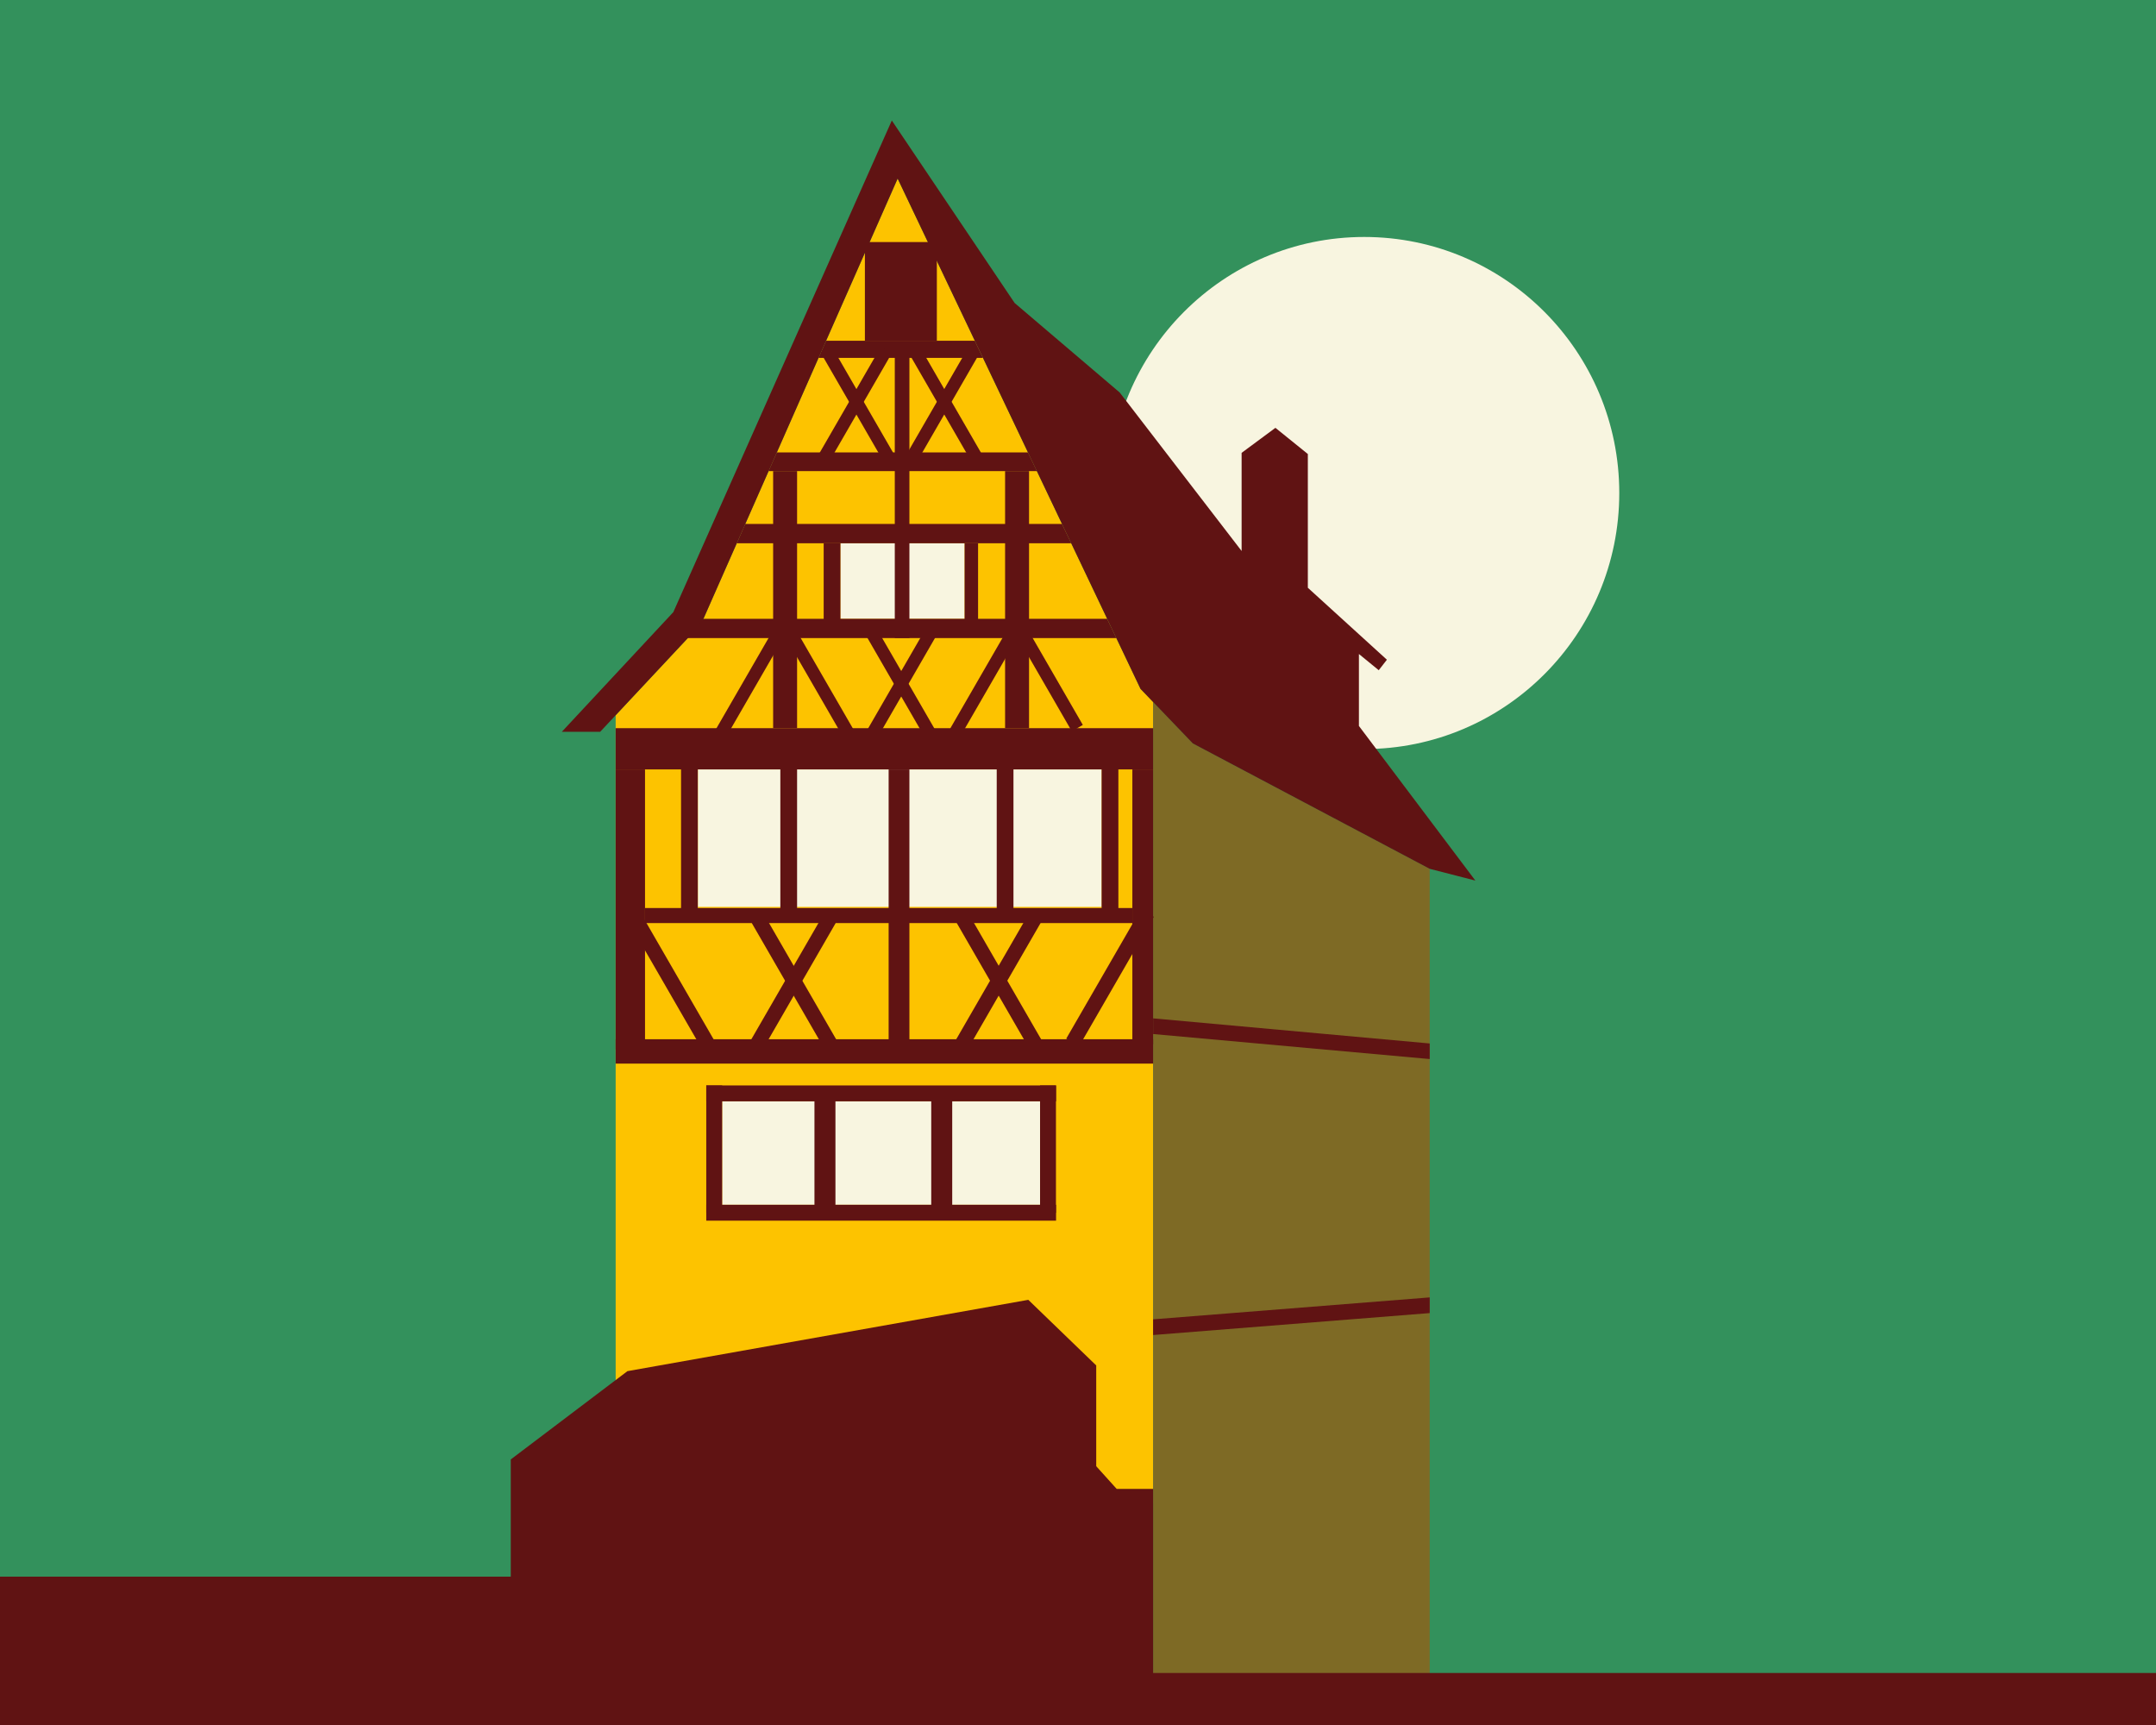 <?xml version="1.0" encoding="UTF-8"?>
<svg id="Capa_1" data-name="Capa 1" xmlns="http://www.w3.org/2000/svg" viewBox="0 0 203.46 162.77">
  <defs>
    <style>
      .cls-1 {
        fill: #f8f5e0;
      }

      .cls-1, .cls-2, .cls-3, .cls-4, .cls-5 {
        stroke-width: 0px;
      }

      .cls-2 {
        fill: #601313;
      }

      .cls-3 {
        fill: #33915c;
      }

      .cls-4 {
        fill: #7e6a25;
      }

      .cls-5 {
        fill: #fdc300;
      }
    </style>
  </defs>
  <rect class="cls-3" width="203.46" height="162.77"/>
  <g>
    <ellipse class="cls-1" cx="128.74" cy="46.52" rx="24.07" ry="24.16"/>
    <polygon class="cls-5" points="58.1 141.88 108.82 141.88 108.82 66.24 107.63 65 84.71 16.85 66.18 58.85 58.1 67.49 58.1 141.88"/>
    <rect class="cls-1" x="68.15" y="103.92" width="30" height="9.76"/>
    <rect class="cls-1" x="65.86" y="72.6" width="38.11" height="12.97"/>
    <rect class="cls-1" x="79.31" y="51.26" width="11.72" height="7.13"/>
    <polygon class="cls-4" points="134.92 160.41 108.82 160.41 108.82 66.24 112.57 70.15 134.92 81.98 134.92 160.41"/>
    <polygon class="cls-2" points="166.06 161.78 134.92 160.41 108.82 160.41 108.82 140.49 105.38 140.49 103.45 138.35 103.45 128.84 97.04 122.65 59.21 129.38 48.2 137.71 48.2 162.77 72.78 162.77 174.01 162.77 166.06 161.78"/>
    <rect class="cls-1" x="82.87" y="24.44" width="4.3" height="7.71"/>
    <g>
      <polygon class="cls-2" points="134.92 81.98 139.23 83.09 128.24 68.5 128.24 61.71 130.11 63.24 130.88 62.25 123.42 55.46 123.42 42.84 120.36 40.37 117.17 42.73 117.17 51.99 105.66 37.03 95.75 28.59 84.16 11.37 63.54 57.76 53.02 69.05 56.64 69.05 66.18 58.85 84.71 16.85 107.63 65 112.57 70.15 134.92 81.98"/>
      <polygon class="cls-2" points="97.85 44.45 72.53 44.45 73.31 42.69 97.01 42.69 97.85 44.45"/>
      <rect class="cls-2" x="84.44" y="32.95" width="1.38" height="27.25"/>
      <polygon class="cls-2" points="92.76 33.77 77.24 33.77 77.96 32.15 91.99 32.15 92.76 33.77"/>
      <rect class="cls-2" x="80.37" y="32.19" width="1.2" height="11.97" transform="translate(-8.24 45.6) rotate(-30)"/>
      <rect class="cls-2" x="74.69" y="37.57" width="11.97" height="1.2" transform="translate(7.28 88.95) rotate(-60)"/>
      <rect class="cls-2" x="84.59" y="58.79" width="1.2" height="11.97" transform="translate(-20.97 51.27) rotate(-30)"/>
      <rect class="cls-2" x="98.07" y="57.54" width="1.2" height="11.97" transform="translate(-18.54 57.84) rotate(-30)"/>
      <rect class="cls-2" x="76.57" y="58.2" width="1.2" height="11.97" transform="translate(-21.76 47.18) rotate(-30)"/>
      <rect class="cls-2" x="78.91" y="64.18" width="11.97" height="1.2" transform="translate(-13.65 105.91) rotate(-60)"/>
      <rect class="cls-2" x="74.37" y="85.8" width="1.41" height="14.09" transform="translate(-36.36 49.98) rotate(-30)"/>
      <rect class="cls-2" x="62.98" y="86.09" width="1.41" height="14.09" transform="translate(-38.04 44.32) rotate(-30)"/>
      <rect class="cls-2" x="67.68" y="92.14" width="14.09" height="1.41" transform="translate(-43.04 111.14) rotate(-60)"/>
      <rect class="cls-2" x="93.71" y="85.8" width="1.41" height="14.09" transform="translate(-33.77 59.64) rotate(-30)"/>
      <rect class="cls-2" x="87.02" y="92.14" width="14.09" height="1.41" transform="translate(-33.37 127.88) rotate(-60)"/>
      <rect class="cls-2" x="97.71" y="91.55" width="14.09" height="1.41" transform="translate(-27.52 136.85) rotate(-60)"/>
      <rect class="cls-2" x="87.19" y="63.27" width="11.97" height="1.2" transform="translate(-8.72 112.62) rotate(-60)"/>
      <rect class="cls-2" x="64.6" y="64.18" width="11.97" height="1.2" transform="translate(-20.81 93.51) rotate(-60)"/>
      <rect class="cls-2" x="88.66" y="32.19" width="1.2" height="11.97" transform="translate(-7.13 49.74) rotate(-30)"/>
      <rect class="cls-2" x="82.98" y="37.57" width="11.97" height="1.2" transform="translate(11.42 96.13) rotate(-60)"/>
      <rect class="cls-2" x="81.62" y="22.84" width="6.79" height="9.31"/>
      <polygon class="cls-2" points="101.09 51.26 69.53 51.26 70.33 49.44 100.22 49.44 101.09 51.26"/>
      <polygon class="cls-2" points="105.35 60.21 64.74 60.21 66.38 58.39 104.48 58.39 105.35 60.21"/>
      <rect class="cls-2" x="94.85" y="44.45" width="2.26" height="24.26"/>
      <rect class="cls-2" x="72.96" y="44.45" width="2.26" height="24.26"/>
      <rect class="cls-2" x="58.1" y="68.71" width="50.72" height="3.89"/>
      <rect class="cls-2" x="58.1" y="72.6" width="2.77" height="26.42"/>
      <rect class="cls-2" x="106.86" y="72.6" width="1.96" height="25.94"/>
      <rect class="cls-2" x="77.73" y="51.26" width="1.58" height="8.04"/>
      <rect class="cls-2" x="91.03" y="51.26" width="1.27" height="8.04"/>
      <rect class="cls-2" x="60.87" y="85.68" width="45.99" height="1.42"/>
      <rect class="cls-2" x="83.86" y="72.6" width="1.96" height="26.42"/>
      <rect class="cls-2" x="64.27" y="72.02" width="1.58" height="14.37"/>
      <rect class="cls-2" x="73.64" y="72.02" width="1.58" height="14.37"/>
      <rect class="cls-2" x="94.06" y="72.02" width="1.58" height="14.37"/>
      <rect class="cls-2" x="103.96" y="72.02" width="1.58" height="14.37"/>
      <rect class="cls-2" x="58.1" y="98.06" width="50.72" height="2.3"/>
      <rect class="cls-2" x="66.65" y="102.42" width="33.01" height="1.5"/>
      <rect class="cls-2" x="66.65" y="113.68" width="33.01" height="1.5"/>
      <rect class="cls-2" x="98.15" y="102.42" width="1.5" height="12.02"/>
      <rect class="cls-2" x="66.65" y="102.42" width="1.5" height="12.02"/>
      <rect class="cls-2" x="87.88" y="103.17" width="1.98" height="11.26"/>
      <rect class="cls-2" x="76.86" y="103.17" width="1.98" height="11.26"/>
      <polygon class="cls-2" points="134.92 99.93 108.82 97.57 108.82 96.09 134.92 98.46 134.92 99.93"/>
      <polygon class="cls-2" points="134.92 123.9 108.82 125.97 108.82 124.49 134.92 122.42 134.92 123.9"/>
    </g>
    <rect class="cls-2" y="148.77" width="91.03" height="14"/>
    <rect class="cls-2" x="107.84" y="157.86" width="95.63" height="4.91"/>
  </g>
</svg>